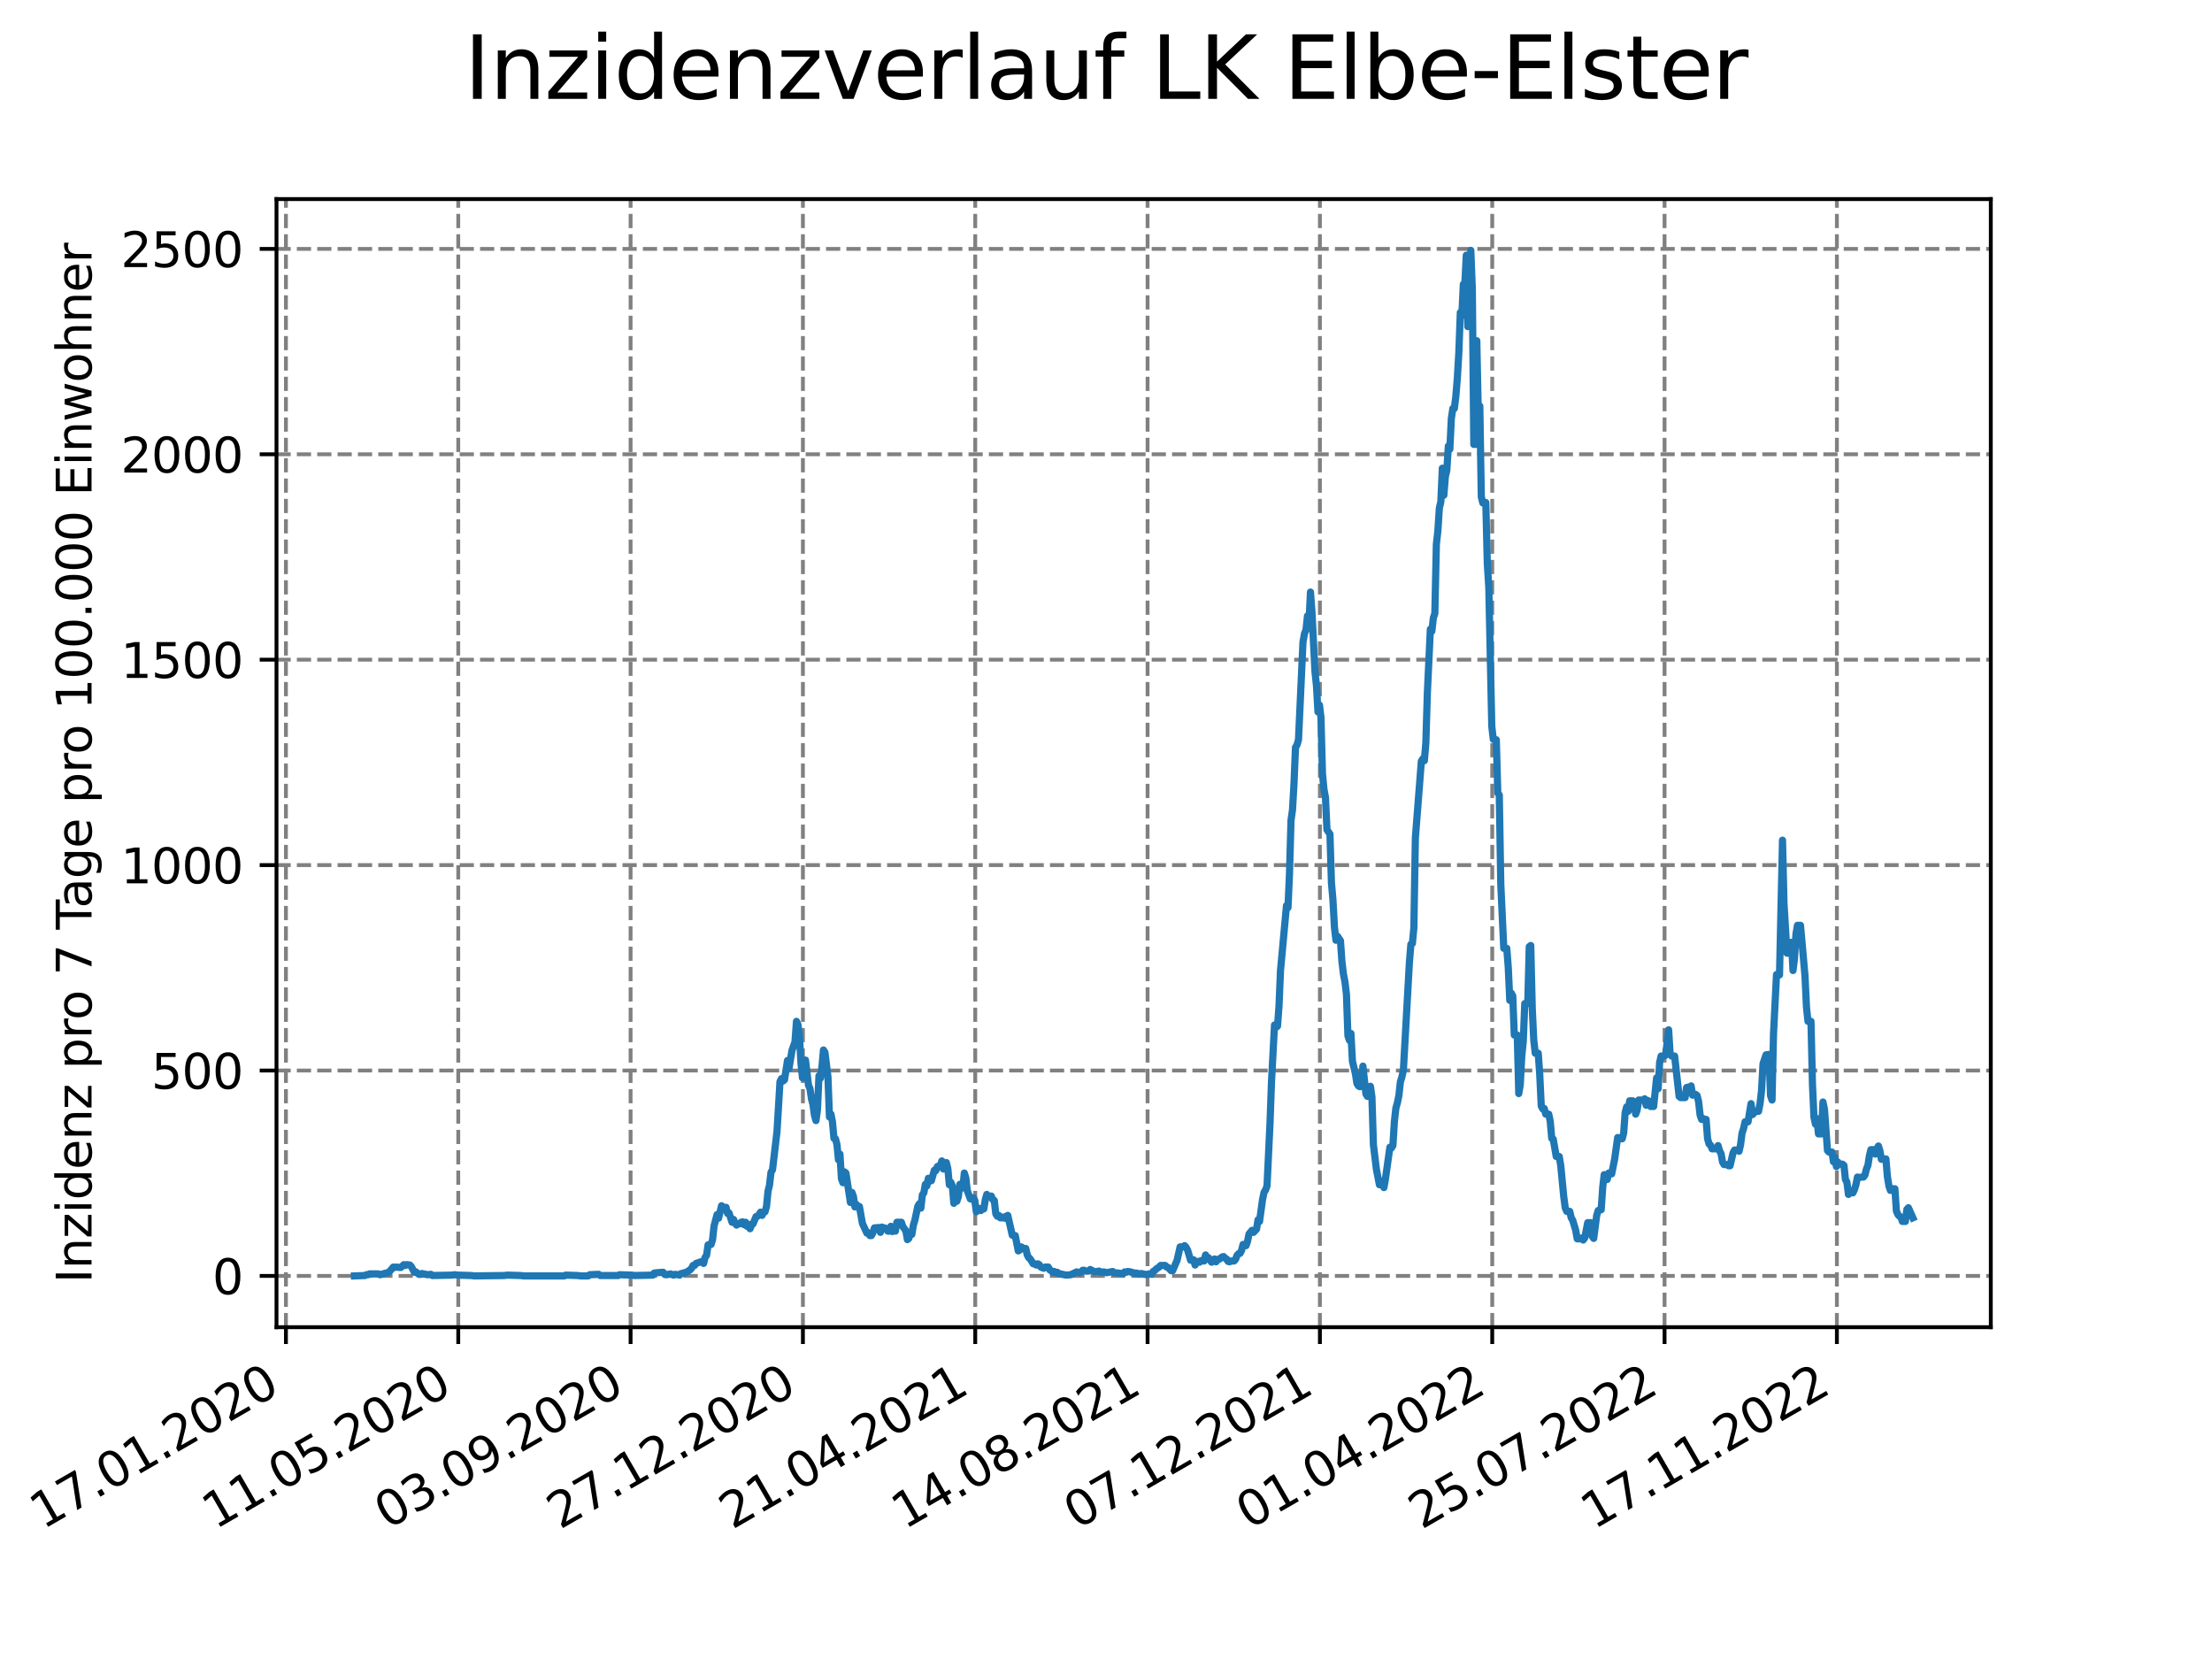<?xml version="1.0" encoding="utf-8" standalone="no"?>
<!DOCTYPE svg PUBLIC "-//W3C//DTD SVG 1.1//EN"
  "http://www.w3.org/Graphics/SVG/1.1/DTD/svg11.dtd">
<svg xmlns:xlink="http://www.w3.org/1999/xlink" width="460.8pt" height="345.6pt" viewBox="0 0 460.8 345.6" xmlns="http://www.w3.org/2000/svg" version="1.1">
 <defs>
  <style type="text/css">*{stroke-linejoin: round; stroke-linecap: butt}</style>
 </defs>
 <g id="figure_1">
  <g id="patch_1">
   <path d="M 0 345.6 
L 460.8 345.6 
L 460.8 0 
L 0 0 
z
" style="fill: #ffffff"/>
  </g>
  <g id="axes_1">
   <g id="patch_2">
    <path d="M 57.6 276.48 
L 414.72 276.48 
L 414.72 41.472 
L 57.6 41.472 
z
" style="fill: #ffffff"/>
   </g>
   <g id="matplotlib.axis_1">
    <g id="xtick_1">
     <g id="line2d_1">
      <path d="M 59.564 276.48 
L 59.564 41.472 
" clip-path="url(#pb82b31ec7e)" style="fill: none; stroke-dasharray: 2.96,1.28; stroke-dashoffset: 0; stroke: #808080; stroke-width: 0.8"/>
     </g>
     <g id="line2d_2">
      <defs>
       <path id="mc2527cb813" d="M 0 0 
L 0 3.5 
" style="stroke: #000000; stroke-width: 0.8"/>
      </defs>
      <g>
       <use xlink:href="#mc2527cb813" x="59.564" y="276.48" style="stroke: #000000; stroke-width: 0.8"/>
      </g>
     </g>
     <g id="text_1">
      <!-- 17.01.2020 -->
      <g transform="translate(8.939 318.689) rotate(-30) scale(0.1 -0.1)">
       <defs>
        <path id="DejaVuSans-31" d="M 794 531 
L 1825 531 
L 1825 4091 
L 703 3866 
L 703 4441 
L 1819 4666 
L 2450 4666 
L 2450 531 
L 3481 531 
L 3481 0 
L 794 0 
L 794 531 
z
" transform="scale(0.016)"/>
        <path id="DejaVuSans-37" d="M 525 4666 
L 3525 4666 
L 3525 4397 
L 1831 0 
L 1172 0 
L 2766 4134 
L 525 4134 
L 525 4666 
z
" transform="scale(0.016)"/>
        <path id="DejaVuSans-2e" d="M 684 794 
L 1344 794 
L 1344 0 
L 684 0 
L 684 794 
z
" transform="scale(0.016)"/>
        <path id="DejaVuSans-30" d="M 2034 4250 
Q 1547 4250 1301 3770 
Q 1056 3291 1056 2328 
Q 1056 1369 1301 889 
Q 1547 409 2034 409 
Q 2525 409 2770 889 
Q 3016 1369 3016 2328 
Q 3016 3291 2770 3770 
Q 2525 4250 2034 4250 
z
M 2034 4750 
Q 2819 4750 3233 4129 
Q 3647 3509 3647 2328 
Q 3647 1150 3233 529 
Q 2819 -91 2034 -91 
Q 1250 -91 836 529 
Q 422 1150 422 2328 
Q 422 3509 836 4129 
Q 1250 4750 2034 4750 
z
" transform="scale(0.016)"/>
        <path id="DejaVuSans-32" d="M 1228 531 
L 3431 531 
L 3431 0 
L 469 0 
L 469 531 
Q 828 903 1448 1529 
Q 2069 2156 2228 2338 
Q 2531 2678 2651 2914 
Q 2772 3150 2772 3378 
Q 2772 3750 2511 3984 
Q 2250 4219 1831 4219 
Q 1534 4219 1204 4116 
Q 875 4013 500 3803 
L 500 4441 
Q 881 4594 1212 4672 
Q 1544 4750 1819 4750 
Q 2544 4750 2975 4387 
Q 3406 4025 3406 3419 
Q 3406 3131 3298 2873 
Q 3191 2616 2906 2266 
Q 2828 2175 2409 1742 
Q 1991 1309 1228 531 
z
" transform="scale(0.016)"/>
       </defs>
       <use xlink:href="#DejaVuSans-31"/>
       <use xlink:href="#DejaVuSans-37" x="63.623"/>
       <use xlink:href="#DejaVuSans-2e" x="127.246"/>
       <use xlink:href="#DejaVuSans-30" x="159.033"/>
       <use xlink:href="#DejaVuSans-31" x="222.656"/>
       <use xlink:href="#DejaVuSans-2e" x="286.279"/>
       <use xlink:href="#DejaVuSans-32" x="318.066"/>
       <use xlink:href="#DejaVuSans-30" x="381.689"/>
       <use xlink:href="#DejaVuSans-32" x="445.312"/>
       <use xlink:href="#DejaVuSans-30" x="508.936"/>
      </g>
     </g>
    </g>
    <g id="xtick_2">
     <g id="line2d_3">
      <path d="M 95.463 276.48 
L 95.463 41.472 
" clip-path="url(#pb82b31ec7e)" style="fill: none; stroke-dasharray: 2.96,1.28; stroke-dashoffset: 0; stroke: #808080; stroke-width: 0.8"/>
     </g>
     <g id="line2d_4">
      <g>
       <use xlink:href="#mc2527cb813" x="95.463" y="276.48" style="stroke: #000000; stroke-width: 0.8"/>
      </g>
     </g>
     <g id="text_2">
      <!-- 11.05.2020 -->
      <g transform="translate(44.838 318.689) rotate(-30) scale(0.1 -0.1)">
       <defs>
        <path id="DejaVuSans-35" d="M 691 4666 
L 3169 4666 
L 3169 4134 
L 1269 4134 
L 1269 2991 
Q 1406 3038 1543 3061 
Q 1681 3084 1819 3084 
Q 2600 3084 3056 2656 
Q 3513 2228 3513 1497 
Q 3513 744 3044 326 
Q 2575 -91 1722 -91 
Q 1428 -91 1123 -41 
Q 819 9 494 109 
L 494 744 
Q 775 591 1075 516 
Q 1375 441 1709 441 
Q 2250 441 2565 725 
Q 2881 1009 2881 1497 
Q 2881 1984 2565 2268 
Q 2250 2553 1709 2553 
Q 1456 2553 1204 2497 
Q 953 2441 691 2322 
L 691 4666 
z
" transform="scale(0.016)"/>
       </defs>
       <use xlink:href="#DejaVuSans-31"/>
       <use xlink:href="#DejaVuSans-31" x="63.623"/>
       <use xlink:href="#DejaVuSans-2e" x="127.246"/>
       <use xlink:href="#DejaVuSans-30" x="159.033"/>
       <use xlink:href="#DejaVuSans-35" x="222.656"/>
       <use xlink:href="#DejaVuSans-2e" x="286.279"/>
       <use xlink:href="#DejaVuSans-32" x="318.066"/>
       <use xlink:href="#DejaVuSans-30" x="381.689"/>
       <use xlink:href="#DejaVuSans-32" x="445.312"/>
       <use xlink:href="#DejaVuSans-30" x="508.936"/>
      </g>
     </g>
    </g>
    <g id="xtick_3">
     <g id="line2d_5">
      <path d="M 131.363 276.48 
L 131.363 41.472 
" clip-path="url(#pb82b31ec7e)" style="fill: none; stroke-dasharray: 2.96,1.28; stroke-dashoffset: 0; stroke: #808080; stroke-width: 0.8"/>
     </g>
     <g id="line2d_6">
      <g>
       <use xlink:href="#mc2527cb813" x="131.363" y="276.48" style="stroke: #000000; stroke-width: 0.8"/>
      </g>
     </g>
     <g id="text_3">
      <!-- 03.09.2020 -->
      <g transform="translate(80.737 318.689) rotate(-30) scale(0.1 -0.1)">
       <defs>
        <path id="DejaVuSans-33" d="M 2597 2516 
Q 3050 2419 3304 2112 
Q 3559 1806 3559 1356 
Q 3559 666 3084 287 
Q 2609 -91 1734 -91 
Q 1441 -91 1130 -33 
Q 819 25 488 141 
L 488 750 
Q 750 597 1062 519 
Q 1375 441 1716 441 
Q 2309 441 2620 675 
Q 2931 909 2931 1356 
Q 2931 1769 2642 2001 
Q 2353 2234 1838 2234 
L 1294 2234 
L 1294 2753 
L 1863 2753 
Q 2328 2753 2575 2939 
Q 2822 3125 2822 3475 
Q 2822 3834 2567 4026 
Q 2313 4219 1838 4219 
Q 1578 4219 1281 4162 
Q 984 4106 628 3988 
L 628 4550 
Q 988 4650 1302 4700 
Q 1616 4750 1894 4750 
Q 2613 4750 3031 4423 
Q 3450 4097 3450 3541 
Q 3450 3153 3228 2886 
Q 3006 2619 2597 2516 
z
" transform="scale(0.016)"/>
        <path id="DejaVuSans-39" d="M 703 97 
L 703 672 
Q 941 559 1184 500 
Q 1428 441 1663 441 
Q 2288 441 2617 861 
Q 2947 1281 2994 2138 
Q 2813 1869 2534 1725 
Q 2256 1581 1919 1581 
Q 1219 1581 811 2004 
Q 403 2428 403 3163 
Q 403 3881 828 4315 
Q 1253 4750 1959 4750 
Q 2769 4750 3195 4129 
Q 3622 3509 3622 2328 
Q 3622 1225 3098 567 
Q 2575 -91 1691 -91 
Q 1453 -91 1209 -44 
Q 966 3 703 97 
z
M 1959 2075 
Q 2384 2075 2632 2365 
Q 2881 2656 2881 3163 
Q 2881 3666 2632 3958 
Q 2384 4250 1959 4250 
Q 1534 4250 1286 3958 
Q 1038 3666 1038 3163 
Q 1038 2656 1286 2365 
Q 1534 2075 1959 2075 
z
" transform="scale(0.016)"/>
       </defs>
       <use xlink:href="#DejaVuSans-30"/>
       <use xlink:href="#DejaVuSans-33" x="63.623"/>
       <use xlink:href="#DejaVuSans-2e" x="127.246"/>
       <use xlink:href="#DejaVuSans-30" x="159.033"/>
       <use xlink:href="#DejaVuSans-39" x="222.656"/>
       <use xlink:href="#DejaVuSans-2e" x="286.279"/>
       <use xlink:href="#DejaVuSans-32" x="318.066"/>
       <use xlink:href="#DejaVuSans-30" x="381.689"/>
       <use xlink:href="#DejaVuSans-32" x="445.312"/>
       <use xlink:href="#DejaVuSans-30" x="508.936"/>
      </g>
     </g>
    </g>
    <g id="xtick_4">
     <g id="line2d_7">
      <path d="M 167.262 276.48 
L 167.262 41.472 
" clip-path="url(#pb82b31ec7e)" style="fill: none; stroke-dasharray: 2.96,1.28; stroke-dashoffset: 0; stroke: #808080; stroke-width: 0.8"/>
     </g>
     <g id="line2d_8">
      <g>
       <use xlink:href="#mc2527cb813" x="167.262" y="276.48" style="stroke: #000000; stroke-width: 0.8"/>
      </g>
     </g>
     <g id="text_4">
      <!-- 27.12.2020 -->
      <g transform="translate(116.637 318.689) rotate(-30) scale(0.1 -0.1)">
       <use xlink:href="#DejaVuSans-32"/>
       <use xlink:href="#DejaVuSans-37" x="63.623"/>
       <use xlink:href="#DejaVuSans-2e" x="127.246"/>
       <use xlink:href="#DejaVuSans-31" x="159.033"/>
       <use xlink:href="#DejaVuSans-32" x="222.656"/>
       <use xlink:href="#DejaVuSans-2e" x="286.279"/>
       <use xlink:href="#DejaVuSans-32" x="318.066"/>
       <use xlink:href="#DejaVuSans-30" x="381.689"/>
       <use xlink:href="#DejaVuSans-32" x="445.312"/>
       <use xlink:href="#DejaVuSans-30" x="508.936"/>
      </g>
     </g>
    </g>
    <g id="xtick_5">
     <g id="line2d_9">
      <path d="M 203.161 276.48 
L 203.161 41.472 
" clip-path="url(#pb82b31ec7e)" style="fill: none; stroke-dasharray: 2.96,1.28; stroke-dashoffset: 0; stroke: #808080; stroke-width: 0.8"/>
     </g>
     <g id="line2d_10">
      <g>
       <use xlink:href="#mc2527cb813" x="203.161" y="276.48" style="stroke: #000000; stroke-width: 0.8"/>
      </g>
     </g>
     <g id="text_5">
      <!-- 21.04.2021 -->
      <g transform="translate(152.536 318.689) rotate(-30) scale(0.1 -0.1)">
       <defs>
        <path id="DejaVuSans-34" d="M 2419 4116 
L 825 1625 
L 2419 1625 
L 2419 4116 
z
M 2253 4666 
L 3047 4666 
L 3047 1625 
L 3713 1625 
L 3713 1100 
L 3047 1100 
L 3047 0 
L 2419 0 
L 2419 1100 
L 313 1100 
L 313 1709 
L 2253 4666 
z
" transform="scale(0.016)"/>
       </defs>
       <use xlink:href="#DejaVuSans-32"/>
       <use xlink:href="#DejaVuSans-31" x="63.623"/>
       <use xlink:href="#DejaVuSans-2e" x="127.246"/>
       <use xlink:href="#DejaVuSans-30" x="159.033"/>
       <use xlink:href="#DejaVuSans-34" x="222.656"/>
       <use xlink:href="#DejaVuSans-2e" x="286.279"/>
       <use xlink:href="#DejaVuSans-32" x="318.066"/>
       <use xlink:href="#DejaVuSans-30" x="381.689"/>
       <use xlink:href="#DejaVuSans-32" x="445.312"/>
       <use xlink:href="#DejaVuSans-31" x="508.936"/>
      </g>
     </g>
    </g>
    <g id="xtick_6">
     <g id="line2d_11">
      <path d="M 239.061 276.48 
L 239.061 41.472 
" clip-path="url(#pb82b31ec7e)" style="fill: none; stroke-dasharray: 2.96,1.28; stroke-dashoffset: 0; stroke: #808080; stroke-width: 0.8"/>
     </g>
     <g id="line2d_12">
      <g>
       <use xlink:href="#mc2527cb813" x="239.061" y="276.48" style="stroke: #000000; stroke-width: 0.8"/>
      </g>
     </g>
     <g id="text_6">
      <!-- 14.08.2021 -->
      <g transform="translate(188.435 318.689) rotate(-30) scale(0.1 -0.1)">
       <defs>
        <path id="DejaVuSans-38" d="M 2034 2216 
Q 1584 2216 1326 1975 
Q 1069 1734 1069 1313 
Q 1069 891 1326 650 
Q 1584 409 2034 409 
Q 2484 409 2743 651 
Q 3003 894 3003 1313 
Q 3003 1734 2745 1975 
Q 2488 2216 2034 2216 
z
M 1403 2484 
Q 997 2584 770 2862 
Q 544 3141 544 3541 
Q 544 4100 942 4425 
Q 1341 4750 2034 4750 
Q 2731 4750 3128 4425 
Q 3525 4100 3525 3541 
Q 3525 3141 3298 2862 
Q 3072 2584 2669 2484 
Q 3125 2378 3379 2068 
Q 3634 1759 3634 1313 
Q 3634 634 3220 271 
Q 2806 -91 2034 -91 
Q 1263 -91 848 271 
Q 434 634 434 1313 
Q 434 1759 690 2068 
Q 947 2378 1403 2484 
z
M 1172 3481 
Q 1172 3119 1398 2916 
Q 1625 2713 2034 2713 
Q 2441 2713 2670 2916 
Q 2900 3119 2900 3481 
Q 2900 3844 2670 4047 
Q 2441 4250 2034 4250 
Q 1625 4250 1398 4047 
Q 1172 3844 1172 3481 
z
" transform="scale(0.016)"/>
       </defs>
       <use xlink:href="#DejaVuSans-31"/>
       <use xlink:href="#DejaVuSans-34" x="63.623"/>
       <use xlink:href="#DejaVuSans-2e" x="127.246"/>
       <use xlink:href="#DejaVuSans-30" x="159.033"/>
       <use xlink:href="#DejaVuSans-38" x="222.656"/>
       <use xlink:href="#DejaVuSans-2e" x="286.279"/>
       <use xlink:href="#DejaVuSans-32" x="318.066"/>
       <use xlink:href="#DejaVuSans-30" x="381.689"/>
       <use xlink:href="#DejaVuSans-32" x="445.312"/>
       <use xlink:href="#DejaVuSans-31" x="508.936"/>
      </g>
     </g>
    </g>
    <g id="xtick_7">
     <g id="line2d_13">
      <path d="M 274.96 276.48 
L 274.96 41.472 
" clip-path="url(#pb82b31ec7e)" style="fill: none; stroke-dasharray: 2.96,1.28; stroke-dashoffset: 0; stroke: #808080; stroke-width: 0.8"/>
     </g>
     <g id="line2d_14">
      <g>
       <use xlink:href="#mc2527cb813" x="274.96" y="276.48" style="stroke: #000000; stroke-width: 0.8"/>
      </g>
     </g>
     <g id="text_7">
      <!-- 07.12.2021 -->
      <g transform="translate(224.335 318.689) rotate(-30) scale(0.1 -0.1)">
       <use xlink:href="#DejaVuSans-30"/>
       <use xlink:href="#DejaVuSans-37" x="63.623"/>
       <use xlink:href="#DejaVuSans-2e" x="127.246"/>
       <use xlink:href="#DejaVuSans-31" x="159.033"/>
       <use xlink:href="#DejaVuSans-32" x="222.656"/>
       <use xlink:href="#DejaVuSans-2e" x="286.279"/>
       <use xlink:href="#DejaVuSans-32" x="318.066"/>
       <use xlink:href="#DejaVuSans-30" x="381.689"/>
       <use xlink:href="#DejaVuSans-32" x="445.312"/>
       <use xlink:href="#DejaVuSans-31" x="508.936"/>
      </g>
     </g>
    </g>
    <g id="xtick_8">
     <g id="line2d_15">
      <path d="M 310.859 276.48 
L 310.859 41.472 
" clip-path="url(#pb82b31ec7e)" style="fill: none; stroke-dasharray: 2.96,1.28; stroke-dashoffset: 0; stroke: #808080; stroke-width: 0.8"/>
     </g>
     <g id="line2d_16">
      <g>
       <use xlink:href="#mc2527cb813" x="310.859" y="276.48" style="stroke: #000000; stroke-width: 0.8"/>
      </g>
     </g>
     <g id="text_8">
      <!-- 01.04.2022 -->
      <g transform="translate(260.234 318.689) rotate(-30) scale(0.1 -0.1)">
       <use xlink:href="#DejaVuSans-30"/>
       <use xlink:href="#DejaVuSans-31" x="63.623"/>
       <use xlink:href="#DejaVuSans-2e" x="127.246"/>
       <use xlink:href="#DejaVuSans-30" x="159.033"/>
       <use xlink:href="#DejaVuSans-34" x="222.656"/>
       <use xlink:href="#DejaVuSans-2e" x="286.279"/>
       <use xlink:href="#DejaVuSans-32" x="318.066"/>
       <use xlink:href="#DejaVuSans-30" x="381.689"/>
       <use xlink:href="#DejaVuSans-32" x="445.312"/>
       <use xlink:href="#DejaVuSans-32" x="508.936"/>
      </g>
     </g>
    </g>
    <g id="xtick_9">
     <g id="line2d_17">
      <path d="M 346.758 276.48 
L 346.758 41.472 
" clip-path="url(#pb82b31ec7e)" style="fill: none; stroke-dasharray: 2.96,1.28; stroke-dashoffset: 0; stroke: #808080; stroke-width: 0.8"/>
     </g>
     <g id="line2d_18">
      <g>
       <use xlink:href="#mc2527cb813" x="346.758" y="276.48" style="stroke: #000000; stroke-width: 0.8"/>
      </g>
     </g>
     <g id="text_9">
      <!-- 25.07.2022 -->
      <g transform="translate(296.133 318.689) rotate(-30) scale(0.1 -0.1)">
       <use xlink:href="#DejaVuSans-32"/>
       <use xlink:href="#DejaVuSans-35" x="63.623"/>
       <use xlink:href="#DejaVuSans-2e" x="127.246"/>
       <use xlink:href="#DejaVuSans-30" x="159.033"/>
       <use xlink:href="#DejaVuSans-37" x="222.656"/>
       <use xlink:href="#DejaVuSans-2e" x="286.279"/>
       <use xlink:href="#DejaVuSans-32" x="318.066"/>
       <use xlink:href="#DejaVuSans-30" x="381.689"/>
       <use xlink:href="#DejaVuSans-32" x="445.312"/>
       <use xlink:href="#DejaVuSans-32" x="508.936"/>
      </g>
     </g>
    </g>
    <g id="xtick_10">
     <g id="line2d_19">
      <path d="M 382.658 276.48 
L 382.658 41.472 
" clip-path="url(#pb82b31ec7e)" style="fill: none; stroke-dasharray: 2.96,1.28; stroke-dashoffset: 0; stroke: #808080; stroke-width: 0.8"/>
     </g>
     <g id="line2d_20">
      <g>
       <use xlink:href="#mc2527cb813" x="382.658" y="276.48" style="stroke: #000000; stroke-width: 0.8"/>
      </g>
     </g>
     <g id="text_10">
      <!-- 17.11.2022 -->
      <g transform="translate(332.033 318.689) rotate(-30) scale(0.1 -0.1)">
       <use xlink:href="#DejaVuSans-31"/>
       <use xlink:href="#DejaVuSans-37" x="63.623"/>
       <use xlink:href="#DejaVuSans-2e" x="127.246"/>
       <use xlink:href="#DejaVuSans-31" x="159.033"/>
       <use xlink:href="#DejaVuSans-31" x="222.656"/>
       <use xlink:href="#DejaVuSans-2e" x="286.279"/>
       <use xlink:href="#DejaVuSans-32" x="318.066"/>
       <use xlink:href="#DejaVuSans-30" x="381.689"/>
       <use xlink:href="#DejaVuSans-32" x="445.312"/>
       <use xlink:href="#DejaVuSans-32" x="508.936"/>
      </g>
     </g>
    </g>
   </g>
   <g id="matplotlib.axis_2">
    <g id="ytick_1">
     <g id="line2d_21">
      <path d="M 57.6 265.798 
L 414.72 265.798 
" clip-path="url(#pb82b31ec7e)" style="fill: none; stroke-dasharray: 2.96,1.28; stroke-dashoffset: 0; stroke: #808080; stroke-width: 0.8"/>
     </g>
     <g id="line2d_22">
      <defs>
       <path id="m9ff7eb8a07" d="M 0 0 
L -3.5 0 
" style="stroke: #000000; stroke-width: 0.8"/>
      </defs>
      <g>
       <use xlink:href="#m9ff7eb8a07" x="57.6" y="265.798" style="stroke: #000000; stroke-width: 0.8"/>
      </g>
     </g>
     <g id="text_11">
      <!-- 0 -->
      <g transform="translate(44.237 269.597) scale(0.1 -0.1)">
       <use xlink:href="#DejaVuSans-30"/>
      </g>
     </g>
    </g>
    <g id="ytick_2">
     <g id="line2d_23">
      <path d="M 57.6 223.007 
L 414.72 223.007 
" clip-path="url(#pb82b31ec7e)" style="fill: none; stroke-dasharray: 2.96,1.28; stroke-dashoffset: 0; stroke: #808080; stroke-width: 0.8"/>
     </g>
     <g id="line2d_24">
      <g>
       <use xlink:href="#m9ff7eb8a07" x="57.6" y="223.007" style="stroke: #000000; stroke-width: 0.8"/>
      </g>
     </g>
     <g id="text_12">
      <!-- 500 -->
      <g transform="translate(31.512 226.807) scale(0.1 -0.1)">
       <use xlink:href="#DejaVuSans-35"/>
       <use xlink:href="#DejaVuSans-30" x="63.623"/>
       <use xlink:href="#DejaVuSans-30" x="127.246"/>
      </g>
     </g>
    </g>
    <g id="ytick_3">
     <g id="line2d_25">
      <path d="M 57.6 180.217 
L 414.72 180.217 
" clip-path="url(#pb82b31ec7e)" style="fill: none; stroke-dasharray: 2.96,1.28; stroke-dashoffset: 0; stroke: #808080; stroke-width: 0.8"/>
     </g>
     <g id="line2d_26">
      <g>
       <use xlink:href="#m9ff7eb8a07" x="57.6" y="180.217" style="stroke: #000000; stroke-width: 0.8"/>
      </g>
     </g>
     <g id="text_13">
      <!-- 1000 -->
      <g transform="translate(25.15 184.016) scale(0.1 -0.1)">
       <use xlink:href="#DejaVuSans-31"/>
       <use xlink:href="#DejaVuSans-30" x="63.623"/>
       <use xlink:href="#DejaVuSans-30" x="127.246"/>
       <use xlink:href="#DejaVuSans-30" x="190.869"/>
      </g>
     </g>
    </g>
    <g id="ytick_4">
     <g id="line2d_27">
      <path d="M 57.6 137.426 
L 414.72 137.426 
" clip-path="url(#pb82b31ec7e)" style="fill: none; stroke-dasharray: 2.96,1.28; stroke-dashoffset: 0; stroke: #808080; stroke-width: 0.8"/>
     </g>
     <g id="line2d_28">
      <g>
       <use xlink:href="#m9ff7eb8a07" x="57.6" y="137.426" style="stroke: #000000; stroke-width: 0.8"/>
      </g>
     </g>
     <g id="text_14">
      <!-- 1500 -->
      <g transform="translate(25.15 141.226) scale(0.1 -0.1)">
       <use xlink:href="#DejaVuSans-31"/>
       <use xlink:href="#DejaVuSans-35" x="63.623"/>
       <use xlink:href="#DejaVuSans-30" x="127.246"/>
       <use xlink:href="#DejaVuSans-30" x="190.869"/>
      </g>
     </g>
    </g>
    <g id="ytick_5">
     <g id="line2d_29">
      <path d="M 57.6 94.636 
L 414.72 94.636 
" clip-path="url(#pb82b31ec7e)" style="fill: none; stroke-dasharray: 2.96,1.28; stroke-dashoffset: 0; stroke: #808080; stroke-width: 0.8"/>
     </g>
     <g id="line2d_30">
      <g>
       <use xlink:href="#m9ff7eb8a07" x="57.6" y="94.636" style="stroke: #000000; stroke-width: 0.8"/>
      </g>
     </g>
     <g id="text_15">
      <!-- 2000 -->
      <g transform="translate(25.15 98.435) scale(0.1 -0.1)">
       <use xlink:href="#DejaVuSans-32"/>
       <use xlink:href="#DejaVuSans-30" x="63.623"/>
       <use xlink:href="#DejaVuSans-30" x="127.246"/>
       <use xlink:href="#DejaVuSans-30" x="190.869"/>
      </g>
     </g>
    </g>
    <g id="ytick_6">
     <g id="line2d_31">
      <path d="M 57.6 51.845 
L 414.72 51.845 
" clip-path="url(#pb82b31ec7e)" style="fill: none; stroke-dasharray: 2.96,1.28; stroke-dashoffset: 0; stroke: #808080; stroke-width: 0.8"/>
     </g>
     <g id="line2d_32">
      <g>
       <use xlink:href="#m9ff7eb8a07" x="57.6" y="51.845" style="stroke: #000000; stroke-width: 0.8"/>
      </g>
     </g>
     <g id="text_16">
      <!-- 2500 -->
      <g transform="translate(25.15 55.645) scale(0.1 -0.1)">
       <use xlink:href="#DejaVuSans-32"/>
       <use xlink:href="#DejaVuSans-35" x="63.623"/>
       <use xlink:href="#DejaVuSans-30" x="127.246"/>
       <use xlink:href="#DejaVuSans-30" x="190.869"/>
      </g>
     </g>
    </g>
    <g id="text_17">
     <!-- Inzidenz pro 7 Tage pro 100.000 Einwohner -->
     <g transform="translate(19.07 267.301) rotate(-90) scale(0.1 -0.1)">
      <defs>
       <path id="DejaVuSans-49" d="M 628 4666 
L 1259 4666 
L 1259 0 
L 628 0 
L 628 4666 
z
" transform="scale(0.016)"/>
       <path id="DejaVuSans-6e" d="M 3513 2113 
L 3513 0 
L 2938 0 
L 2938 2094 
Q 2938 2591 2744 2837 
Q 2550 3084 2163 3084 
Q 1697 3084 1428 2787 
Q 1159 2491 1159 1978 
L 1159 0 
L 581 0 
L 581 3500 
L 1159 3500 
L 1159 2956 
Q 1366 3272 1645 3428 
Q 1925 3584 2291 3584 
Q 2894 3584 3203 3211 
Q 3513 2838 3513 2113 
z
" transform="scale(0.016)"/>
       <path id="DejaVuSans-7a" d="M 353 3500 
L 3084 3500 
L 3084 2975 
L 922 459 
L 3084 459 
L 3084 0 
L 275 0 
L 275 525 
L 2438 3041 
L 353 3041 
L 353 3500 
z
" transform="scale(0.016)"/>
       <path id="DejaVuSans-69" d="M 603 3500 
L 1178 3500 
L 1178 0 
L 603 0 
L 603 3500 
z
M 603 4863 
L 1178 4863 
L 1178 4134 
L 603 4134 
L 603 4863 
z
" transform="scale(0.016)"/>
       <path id="DejaVuSans-64" d="M 2906 2969 
L 2906 4863 
L 3481 4863 
L 3481 0 
L 2906 0 
L 2906 525 
Q 2725 213 2448 61 
Q 2172 -91 1784 -91 
Q 1150 -91 751 415 
Q 353 922 353 1747 
Q 353 2572 751 3078 
Q 1150 3584 1784 3584 
Q 2172 3584 2448 3432 
Q 2725 3281 2906 2969 
z
M 947 1747 
Q 947 1113 1208 752 
Q 1469 391 1925 391 
Q 2381 391 2643 752 
Q 2906 1113 2906 1747 
Q 2906 2381 2643 2742 
Q 2381 3103 1925 3103 
Q 1469 3103 1208 2742 
Q 947 2381 947 1747 
z
" transform="scale(0.016)"/>
       <path id="DejaVuSans-65" d="M 3597 1894 
L 3597 1613 
L 953 1613 
Q 991 1019 1311 708 
Q 1631 397 2203 397 
Q 2534 397 2845 478 
Q 3156 559 3463 722 
L 3463 178 
Q 3153 47 2828 -22 
Q 2503 -91 2169 -91 
Q 1331 -91 842 396 
Q 353 884 353 1716 
Q 353 2575 817 3079 
Q 1281 3584 2069 3584 
Q 2775 3584 3186 3129 
Q 3597 2675 3597 1894 
z
M 3022 2063 
Q 3016 2534 2758 2815 
Q 2500 3097 2075 3097 
Q 1594 3097 1305 2825 
Q 1016 2553 972 2059 
L 3022 2063 
z
" transform="scale(0.016)"/>
       <path id="DejaVuSans-20" transform="scale(0.016)"/>
       <path id="DejaVuSans-70" d="M 1159 525 
L 1159 -1331 
L 581 -1331 
L 581 3500 
L 1159 3500 
L 1159 2969 
Q 1341 3281 1617 3432 
Q 1894 3584 2278 3584 
Q 2916 3584 3314 3078 
Q 3713 2572 3713 1747 
Q 3713 922 3314 415 
Q 2916 -91 2278 -91 
Q 1894 -91 1617 61 
Q 1341 213 1159 525 
z
M 3116 1747 
Q 3116 2381 2855 2742 
Q 2594 3103 2138 3103 
Q 1681 3103 1420 2742 
Q 1159 2381 1159 1747 
Q 1159 1113 1420 752 
Q 1681 391 2138 391 
Q 2594 391 2855 752 
Q 3116 1113 3116 1747 
z
" transform="scale(0.016)"/>
       <path id="DejaVuSans-72" d="M 2631 2963 
Q 2534 3019 2420 3045 
Q 2306 3072 2169 3072 
Q 1681 3072 1420 2755 
Q 1159 2438 1159 1844 
L 1159 0 
L 581 0 
L 581 3500 
L 1159 3500 
L 1159 2956 
Q 1341 3275 1631 3429 
Q 1922 3584 2338 3584 
Q 2397 3584 2469 3576 
Q 2541 3569 2628 3553 
L 2631 2963 
z
" transform="scale(0.016)"/>
       <path id="DejaVuSans-6f" d="M 1959 3097 
Q 1497 3097 1228 2736 
Q 959 2375 959 1747 
Q 959 1119 1226 758 
Q 1494 397 1959 397 
Q 2419 397 2687 759 
Q 2956 1122 2956 1747 
Q 2956 2369 2687 2733 
Q 2419 3097 1959 3097 
z
M 1959 3584 
Q 2709 3584 3137 3096 
Q 3566 2609 3566 1747 
Q 3566 888 3137 398 
Q 2709 -91 1959 -91 
Q 1206 -91 779 398 
Q 353 888 353 1747 
Q 353 2609 779 3096 
Q 1206 3584 1959 3584 
z
" transform="scale(0.016)"/>
       <path id="DejaVuSans-54" d="M -19 4666 
L 3928 4666 
L 3928 4134 
L 2272 4134 
L 2272 0 
L 1638 0 
L 1638 4134 
L -19 4134 
L -19 4666 
z
" transform="scale(0.016)"/>
       <path id="DejaVuSans-61" d="M 2194 1759 
Q 1497 1759 1228 1600 
Q 959 1441 959 1056 
Q 959 750 1161 570 
Q 1363 391 1709 391 
Q 2188 391 2477 730 
Q 2766 1069 2766 1631 
L 2766 1759 
L 2194 1759 
z
M 3341 1997 
L 3341 0 
L 2766 0 
L 2766 531 
Q 2569 213 2275 61 
Q 1981 -91 1556 -91 
Q 1019 -91 701 211 
Q 384 513 384 1019 
Q 384 1609 779 1909 
Q 1175 2209 1959 2209 
L 2766 2209 
L 2766 2266 
Q 2766 2663 2505 2880 
Q 2244 3097 1772 3097 
Q 1472 3097 1187 3025 
Q 903 2953 641 2809 
L 641 3341 
Q 956 3463 1253 3523 
Q 1550 3584 1831 3584 
Q 2591 3584 2966 3190 
Q 3341 2797 3341 1997 
z
" transform="scale(0.016)"/>
       <path id="DejaVuSans-67" d="M 2906 1791 
Q 2906 2416 2648 2759 
Q 2391 3103 1925 3103 
Q 1463 3103 1205 2759 
Q 947 2416 947 1791 
Q 947 1169 1205 825 
Q 1463 481 1925 481 
Q 2391 481 2648 825 
Q 2906 1169 2906 1791 
z
M 3481 434 
Q 3481 -459 3084 -895 
Q 2688 -1331 1869 -1331 
Q 1566 -1331 1297 -1286 
Q 1028 -1241 775 -1147 
L 775 -588 
Q 1028 -725 1275 -790 
Q 1522 -856 1778 -856 
Q 2344 -856 2625 -561 
Q 2906 -266 2906 331 
L 2906 616 
Q 2728 306 2450 153 
Q 2172 0 1784 0 
Q 1141 0 747 490 
Q 353 981 353 1791 
Q 353 2603 747 3093 
Q 1141 3584 1784 3584 
Q 2172 3584 2450 3431 
Q 2728 3278 2906 2969 
L 2906 3500 
L 3481 3500 
L 3481 434 
z
" transform="scale(0.016)"/>
       <path id="DejaVuSans-45" d="M 628 4666 
L 3578 4666 
L 3578 4134 
L 1259 4134 
L 1259 2753 
L 3481 2753 
L 3481 2222 
L 1259 2222 
L 1259 531 
L 3634 531 
L 3634 0 
L 628 0 
L 628 4666 
z
" transform="scale(0.016)"/>
       <path id="DejaVuSans-77" d="M 269 3500 
L 844 3500 
L 1563 769 
L 2278 3500 
L 2956 3500 
L 3675 769 
L 4391 3500 
L 4966 3500 
L 4050 0 
L 3372 0 
L 2619 2869 
L 1863 0 
L 1184 0 
L 269 3500 
z
" transform="scale(0.016)"/>
       <path id="DejaVuSans-68" d="M 3513 2113 
L 3513 0 
L 2938 0 
L 2938 2094 
Q 2938 2591 2744 2837 
Q 2550 3084 2163 3084 
Q 1697 3084 1428 2787 
Q 1159 2491 1159 1978 
L 1159 0 
L 581 0 
L 581 4863 
L 1159 4863 
L 1159 2956 
Q 1366 3272 1645 3428 
Q 1925 3584 2291 3584 
Q 2894 3584 3203 3211 
Q 3513 2838 3513 2113 
z
" transform="scale(0.016)"/>
      </defs>
      <use xlink:href="#DejaVuSans-49"/>
      <use xlink:href="#DejaVuSans-6e" x="29.492"/>
      <use xlink:href="#DejaVuSans-7a" x="92.871"/>
      <use xlink:href="#DejaVuSans-69" x="145.361"/>
      <use xlink:href="#DejaVuSans-64" x="173.145"/>
      <use xlink:href="#DejaVuSans-65" x="236.621"/>
      <use xlink:href="#DejaVuSans-6e" x="298.145"/>
      <use xlink:href="#DejaVuSans-7a" x="361.523"/>
      <use xlink:href="#DejaVuSans-20" x="414.014"/>
      <use xlink:href="#DejaVuSans-70" x="445.801"/>
      <use xlink:href="#DejaVuSans-72" x="509.277"/>
      <use xlink:href="#DejaVuSans-6f" x="548.141"/>
      <use xlink:href="#DejaVuSans-20" x="609.322"/>
      <use xlink:href="#DejaVuSans-37" x="641.109"/>
      <use xlink:href="#DejaVuSans-20" x="704.732"/>
      <use xlink:href="#DejaVuSans-54" x="736.52"/>
      <use xlink:href="#DejaVuSans-61" x="781.104"/>
      <use xlink:href="#DejaVuSans-67" x="842.383"/>
      <use xlink:href="#DejaVuSans-65" x="905.859"/>
      <use xlink:href="#DejaVuSans-20" x="967.383"/>
      <use xlink:href="#DejaVuSans-70" x="999.17"/>
      <use xlink:href="#DejaVuSans-72" x="1062.646"/>
      <use xlink:href="#DejaVuSans-6f" x="1101.51"/>
      <use xlink:href="#DejaVuSans-20" x="1162.691"/>
      <use xlink:href="#DejaVuSans-31" x="1194.479"/>
      <use xlink:href="#DejaVuSans-30" x="1258.102"/>
      <use xlink:href="#DejaVuSans-30" x="1321.725"/>
      <use xlink:href="#DejaVuSans-2e" x="1385.348"/>
      <use xlink:href="#DejaVuSans-30" x="1417.135"/>
      <use xlink:href="#DejaVuSans-30" x="1480.758"/>
      <use xlink:href="#DejaVuSans-30" x="1544.381"/>
      <use xlink:href="#DejaVuSans-20" x="1608.004"/>
      <use xlink:href="#DejaVuSans-45" x="1639.791"/>
      <use xlink:href="#DejaVuSans-69" x="1702.975"/>
      <use xlink:href="#DejaVuSans-6e" x="1730.758"/>
      <use xlink:href="#DejaVuSans-77" x="1794.137"/>
      <use xlink:href="#DejaVuSans-6f" x="1875.924"/>
      <use xlink:href="#DejaVuSans-68" x="1937.105"/>
      <use xlink:href="#DejaVuSans-6e" x="2000.484"/>
      <use xlink:href="#DejaVuSans-65" x="2063.863"/>
      <use xlink:href="#DejaVuSans-72" x="2125.387"/>
     </g>
    </g>
   </g>
   <g id="line2d_33">
    <path d="M 73.833 265.798 
L 76.018 265.714 
L 76.33 265.546 
L 76.642 265.546 
L 76.954 265.378 
L 78.827 265.378 
L 79.14 265.546 
L 81.013 265.041 
L 81.949 263.949 
L 82.261 264.033 
L 82.573 263.949 
L 83.198 264.033 
L 83.51 264.033 
L 84.134 263.445 
L 84.446 263.613 
L 84.759 263.445 
L 85.383 263.529 
L 85.695 263.865 
L 86.319 265.041 
L 86.632 264.957 
L 87.256 265.462 
L 87.568 265.462 
L 87.88 265.294 
L 89.129 265.546 
L 89.753 265.462 
L 90.065 265.714 
L 94.124 265.63 
L 94.748 265.546 
L 95.372 265.63 
L 98.182 265.714 
L 98.806 265.798 
L 105.05 265.714 
L 105.674 265.63 
L 108.483 265.714 
L 109.108 265.798 
L 117.536 265.798 
L 117.848 265.63 
L 120.346 265.714 
L 120.97 265.798 
L 122.531 265.798 
L 122.843 265.546 
L 124.716 265.462 
L 125.028 265.714 
L 128.774 265.714 
L 129.086 265.546 
L 131.584 265.63 
L 132.208 265.714 
L 135.954 265.63 
L 136.266 265.209 
L 136.891 265.125 
L 138.139 265.041 
L 138.451 265.462 
L 138.764 265.546 
L 139.7 265.378 
L 140.324 265.63 
L 140.637 265.462 
L 141.261 265.546 
L 141.573 265.63 
L 141.885 265.294 
L 142.197 265.294 
L 142.51 265.125 
L 142.822 265.125 
L 143.758 264.537 
L 144.07 264.201 
L 144.383 263.613 
L 144.695 263.613 
L 145.007 263.192 
L 146.256 262.772 
L 146.568 263.192 
L 146.88 261.932 
L 147.192 261.511 
L 147.504 259.326 
L 148.129 259.242 
L 148.441 258.234 
L 148.753 255.376 
L 149.377 253.023 
L 149.69 253.779 
L 150.314 251.174 
L 150.626 251.426 
L 150.938 251.93 
L 151.25 251.51 
L 151.563 252.771 
L 151.875 252.687 
L 152.499 254.62 
L 152.811 254.031 
L 153.123 254.788 
L 153.436 255.208 
L 153.748 254.956 
L 154.06 254.956 
L 154.372 254.62 
L 154.684 254.536 
L 154.996 255.124 
L 155.309 254.62 
L 155.621 255.46 
L 155.933 255.04 
L 156.245 255.964 
L 156.557 255.208 
L 156.869 254.956 
L 157.494 253.443 
L 157.806 253.359 
L 158.118 253.023 
L 158.43 252.519 
L 158.742 253.191 
L 159.055 252.603 
L 159.367 252.435 
L 159.679 251.342 
L 159.991 248.148 
L 160.303 246.888 
L 160.615 244.198 
L 160.928 243.694 
L 161.864 235.71 
L 162.488 225.288 
L 162.801 224.7 
L 163.113 225.204 
L 163.425 224.952 
L 164.049 220.918 
L 164.361 222.598 
L 164.986 218.816 
L 165.61 217.051 
L 165.922 212.765 
L 166.234 213.437 
L 166.547 216.043 
L 166.859 221.506 
L 167.171 224.531 
L 167.795 220.833 
L 168.42 226.044 
L 168.732 226.801 
L 169.044 228.902 
L 169.356 230.078 
L 169.668 232.348 
L 169.98 233.44 
L 170.293 231.171 
L 170.605 224.111 
L 170.917 224.616 
L 171.229 222.178 
L 171.541 218.732 
L 171.853 219.237 
L 172.478 224.363 
L 172.79 232.684 
L 173.102 232.096 
L 173.414 233.692 
L 173.726 237.138 
L 174.039 237.222 
L 174.351 238.399 
L 174.663 241.593 
L 174.975 240.416 
L 175.287 245.543 
L 175.599 246.383 
L 175.912 244.114 
L 176.224 244.366 
L 177.16 250.502 
L 177.472 248.4 
L 177.785 249.241 
L 178.097 251.426 
L 178.409 250.922 
L 178.721 251.426 
L 179.033 251.342 
L 179.658 254.872 
L 180.594 256.889 
L 180.906 256.805 
L 181.218 257.393 
L 181.531 257.393 
L 181.843 256.805 
L 182.155 255.796 
L 183.091 255.712 
L 183.404 256.721 
L 183.716 255.628 
L 184.028 255.796 
L 184.34 255.796 
L 184.964 256.469 
L 185.277 256.469 
L 185.589 255.46 
L 185.901 256.553 
L 186.213 255.964 
L 186.525 256.469 
L 186.837 254.62 
L 187.774 254.62 
L 188.086 255.544 
L 188.71 256.385 
L 189.023 258.234 
L 189.335 257.982 
L 189.647 256.805 
L 189.959 257.141 
L 190.271 255.208 
L 190.583 254.2 
L 191.208 251.258 
L 191.52 250.754 
L 191.832 251.678 
L 192.144 248.905 
L 192.457 248.484 
L 192.769 246.719 
L 193.081 247.056 
L 193.393 245.459 
L 193.705 246.047 
L 194.017 245.963 
L 194.642 243.778 
L 194.954 243.862 
L 195.266 243.021 
L 195.89 242.769 
L 196.203 241.845 
L 196.515 243.526 
L 196.827 243.021 
L 197.139 242.181 
L 197.451 243.442 
L 197.763 246.804 
L 198.076 246.299 
L 198.388 247.056 
L 198.7 250.67 
L 199.012 249.745 
L 199.324 250.249 
L 199.636 249.325 
L 199.949 246.719 
L 200.573 247.476 
L 200.885 244.366 
L 201.197 245.375 
L 201.509 248.064 
L 202.134 249.745 
L 202.446 249.829 
L 202.758 249.493 
L 203.07 250.081 
L 203.382 252.435 
L 203.695 251.678 
L 204.007 251.762 
L 204.319 252.182 
L 204.631 251.678 
L 204.943 251.846 
L 205.255 249.913 
L 205.568 248.821 
L 205.88 249.325 
L 206.192 249.325 
L 206.504 249.157 
L 206.816 249.913 
L 207.128 250.081 
L 207.441 252.855 
L 207.753 253.359 
L 208.065 253.191 
L 208.377 253.695 
L 208.689 253.695 
L 209.001 253.527 
L 209.314 253.779 
L 209.626 253.359 
L 209.938 253.191 
L 210.874 257.309 
L 211.187 257.477 
L 211.499 257.393 
L 212.123 260.587 
L 212.435 260.419 
L 212.747 259.747 
L 213.372 260.167 
L 213.684 260.083 
L 213.996 261.427 
L 214.308 262.016 
L 214.62 262.268 
L 215.245 263.276 
L 215.557 263.276 
L 215.869 263.529 
L 216.181 263.276 
L 216.493 263.445 
L 216.806 263.949 
L 217.43 264.201 
L 217.742 263.949 
L 218.366 263.949 
L 218.679 264.537 
L 218.991 264.705 
L 219.303 265.041 
L 219.615 264.873 
L 219.927 265.125 
L 220.239 265.041 
L 220.552 265.294 
L 222.112 265.63 
L 223.049 265.546 
L 224.298 264.957 
L 224.922 265.125 
L 225.234 264.957 
L 225.546 264.621 
L 225.858 264.621 
L 226.171 264.789 
L 226.795 264.789 
L 227.107 264.453 
L 228.044 264.957 
L 228.98 264.789 
L 229.292 265.041 
L 229.917 264.957 
L 230.541 265.125 
L 231.79 264.873 
L 232.102 265.125 
L 233.038 265.209 
L 233.663 265.294 
L 233.975 265.294 
L 234.287 264.957 
L 234.599 265.041 
L 234.911 264.873 
L 235.536 264.957 
L 235.848 265.125 
L 236.16 265.125 
L 236.472 265.294 
L 236.784 265.209 
L 237.097 265.378 
L 237.721 265.294 
L 238.97 265.546 
L 239.282 265.378 
L 239.906 265.462 
L 240.218 264.873 
L 240.53 264.705 
L 240.843 264.369 
L 241.467 263.949 
L 241.779 263.613 
L 242.716 263.613 
L 243.028 263.949 
L 243.34 264.033 
L 243.964 264.705 
L 244.276 264.705 
L 245.213 262.52 
L 245.837 259.747 
L 246.462 259.747 
L 246.774 259.494 
L 247.086 259.831 
L 247.398 260.419 
L 248.022 262.52 
L 248.647 262.436 
L 248.959 263.529 
L 249.271 262.94 
L 249.583 262.772 
L 249.895 262.94 
L 250.208 262.604 
L 250.832 262.688 
L 251.144 261.427 
L 251.456 262.1 
L 251.768 262.016 
L 252.393 262.94 
L 253.017 262.268 
L 253.329 262.856 
L 253.641 262.352 
L 253.954 262.352 
L 254.578 261.848 
L 254.89 261.764 
L 255.202 262.1 
L 255.514 262.268 
L 255.827 262.772 
L 256.139 262.856 
L 256.451 262.688 
L 257.075 262.688 
L 257.387 262.352 
L 257.7 261.511 
L 258.012 261.175 
L 258.324 261.091 
L 258.636 260.503 
L 258.948 259.242 
L 259.573 259.494 
L 259.885 258.57 
L 260.197 257.057 
L 260.821 256.301 
L 261.133 256.721 
L 261.758 256.049 
L 262.07 254.115 
L 262.382 254.452 
L 263.006 249.913 
L 263.319 248.4 
L 263.631 247.896 
L 263.943 247.056 
L 264.567 233.945 
L 264.879 225.288 
L 265.504 213.522 
L 265.816 214.026 
L 266.128 213.774 
L 266.44 209.571 
L 266.752 202.175 
L 268.001 188.644 
L 268.313 189.064 
L 268.625 182.004 
L 268.938 170.91 
L 269.25 168.725 
L 269.562 163.262 
L 269.874 155.698 
L 270.186 155.194 
L 270.498 154.101 
L 271.435 133.762 
L 271.747 131.997 
L 272.059 131.241 
L 272.371 128.299 
L 272.684 129.644 
L 272.996 123.341 
L 273.308 127.543 
L 273.932 139.898 
L 274.244 142.839 
L 274.557 148.302 
L 274.869 146.873 
L 275.181 149.479 
L 275.493 161.161 
L 275.805 164.439 
L 276.117 166.12 
L 276.43 172.844 
L 277.054 173.768 
L 277.366 183.938 
L 277.678 187.467 
L 277.99 193.183 
L 278.303 195.872 
L 278.615 195.032 
L 279.239 195.956 
L 279.551 200.326 
L 279.863 202.932 
L 280.176 204.529 
L 280.488 207.134 
L 280.8 215.791 
L 281.112 216.715 
L 281.424 215.286 
L 281.737 221.086 
L 282.361 223.691 
L 282.673 225.708 
L 282.985 226.212 
L 283.297 226.38 
L 283.61 226.296 
L 283.922 222.094 
L 284.546 227.893 
L 284.858 228.398 
L 285.17 226.465 
L 285.483 226.296 
L 285.795 228.482 
L 286.107 238.483 
L 286.731 243.61 
L 287.356 246.804 
L 287.668 246.047 
L 287.98 246.467 
L 288.292 247.392 
L 288.604 245.627 
L 289.541 238.987 
L 289.853 239.155 
L 290.165 238.651 
L 290.477 233.608 
L 290.789 230.835 
L 291.102 229.742 
L 291.414 228.229 
L 291.726 225.372 
L 292.038 224.363 
L 292.35 222.935 
L 293.599 200.579 
L 293.911 196.712 
L 294.223 196.544 
L 294.535 193.267 
L 294.848 174.524 
L 296.096 158.556 
L 296.408 158.052 
L 296.721 158.472 
L 297.033 154.69 
L 297.345 144.352 
L 297.969 131.073 
L 298.281 131.493 
L 298.594 128.72 
L 298.906 127.795 
L 299.218 113.423 
L 299.53 110.65 
L 299.842 105.859 
L 300.154 104.515 
L 300.467 97.539 
L 300.779 103.17 
L 301.091 99.304 
L 301.403 97.959 
L 301.715 92.916 
L 302.027 93.589 
L 302.34 87.201 
L 302.652 85.1 
L 302.964 85.1 
L 303.276 82.579 
L 303.588 78.797 
L 303.9 73.502 
L 304.213 65.097 
L 304.525 65.77 
L 304.837 59.214 
L 305.149 59.214 
L 305.461 53.163 
L 305.773 68.039 
L 306.086 63.584 
L 306.398 52.154 
L 306.71 60.223 
L 307.022 92.58 
L 307.334 92.58 
L 307.646 70.98 
L 307.959 86.529 
L 308.271 84.596 
L 308.583 103.506 
L 308.895 104.767 
L 309.519 104.683 
L 309.832 117.373 
L 310.144 122.332 
L 310.768 151.328 
L 311.08 154.017 
L 311.705 154.101 
L 312.017 165.195 
L 312.329 165.616 
L 312.641 184.19 
L 313.265 197.553 
L 313.89 197.553 
L 314.202 201.587 
L 314.514 208.395 
L 314.826 206.882 
L 315.138 207.47 
L 315.451 215.623 
L 316.075 215.623 
L 316.387 227.809 
L 316.699 225.96 
L 317.011 219.993 
L 317.324 216.967 
L 317.636 209.067 
L 318.26 209.067 
L 318.572 197.217 
L 318.884 196.965 
L 319.197 210.076 
L 319.509 216.631 
L 319.821 219.405 
L 320.445 219.405 
L 320.757 223.859 
L 321.07 230.415 
L 321.382 231.003 
L 321.694 230.919 
L 322.006 232.096 
L 322.63 232.096 
L 322.943 233.608 
L 323.255 237.138 
L 323.567 237.306 
L 324.191 240.92 
L 324.816 240.92 
L 325.128 242.769 
L 325.752 249.241 
L 326.064 251.594 
L 326.377 252.351 
L 327.001 252.351 
L 327.313 253.695 
L 327.625 254.2 
L 328.25 256.301 
L 328.562 258.066 
L 329.186 258.066 
L 329.498 257.898 
L 329.81 258.318 
L 330.123 257.898 
L 330.747 254.704 
L 331.371 254.704 
L 331.683 257.561 
L 331.996 257.982 
L 332.62 253.191 
L 332.932 252.182 
L 333.244 252.014 
L 333.556 252.014 
L 333.869 247.392 
L 334.181 244.702 
L 334.493 244.955 
L 334.805 245.711 
L 335.117 244.366 
L 335.429 244.534 
L 335.742 244.534 
L 336.366 241.425 
L 336.99 236.97 
L 337.302 237.222 
L 337.927 237.222 
L 338.239 236.046 
L 338.551 231.759 
L 338.863 230.583 
L 339.175 231.507 
L 339.488 229.322 
L 340.112 229.322 
L 340.424 229.574 
L 340.736 232.096 
L 341.048 231.255 
L 341.361 229.154 
L 342.297 229.154 
L 342.609 228.902 
L 342.921 230.247 
L 343.234 229.238 
L 343.546 229.406 
L 343.858 230.499 
L 344.482 230.499 
L 345.107 224.531 
L 345.419 226.801 
L 345.731 221.338 
L 346.043 219.993 
L 346.667 219.993 
L 346.98 219.825 
L 347.604 214.53 
L 347.916 219.489 
L 348.228 219.993 
L 348.853 219.993 
L 349.789 228.398 
L 350.101 228.65 
L 351.038 228.65 
L 351.35 226.549 
L 351.662 226.465 
L 351.974 226.549 
L 352.286 226.212 
L 352.599 228.145 
L 352.911 227.977 
L 353.223 227.977 
L 353.535 228.229 
L 353.847 229.49 
L 354.159 232.264 
L 354.472 233.188 
L 354.784 233.02 
L 355.096 233.188 
L 355.408 233.188 
L 355.72 237.222 
L 356.032 238.315 
L 356.345 238.567 
L 356.657 239.323 
L 357.593 239.323 
L 357.905 238.651 
L 358.218 239.744 
L 358.53 240.332 
L 358.842 242.097 
L 359.154 242.601 
L 359.778 242.601 
L 360.091 242.853 
L 360.403 242.853 
L 361.027 240.164 
L 361.339 239.576 
L 361.964 239.576 
L 362.276 239.828 
L 362.588 238.483 
L 362.9 236.046 
L 363.212 235.121 
L 363.524 233.692 
L 364.149 233.692 
L 364.773 229.91 
L 365.085 232.18 
L 365.71 231.507 
L 366.334 231.507 
L 366.646 229.91 
L 366.958 227.221 
L 367.27 221.59 
L 367.895 219.741 
L 368.519 219.657 
L 368.831 228.229 
L 369.143 229.154 
L 369.456 215.371 
L 370.08 203.016 
L 370.704 203.1 
L 371.329 175.029 
L 371.641 188.308 
L 372.265 198.561 
L 372.89 198.561 
L 373.202 196.292 
L 373.514 202.175 
L 373.826 199.654 
L 374.138 194.527 
L 374.45 192.762 
L 375.075 192.762 
L 376.011 203.268 
L 376.323 209.824 
L 376.636 212.765 
L 377.26 212.765 
L 377.572 225.96 
L 377.884 232.768 
L 378.196 234.197 
L 378.509 233.02 
L 378.821 236.214 
L 379.445 236.214 
L 379.757 229.574 
L 380.069 231.087 
L 380.694 239.66 
L 381.006 239.996 
L 381.63 239.996 
L 381.942 242.013 
L 382.255 241.088 
L 382.567 243.021 
L 382.879 242.097 
L 383.191 242.517 
L 383.815 242.517 
L 384.128 242.769 
L 384.44 245.711 
L 384.752 246.299 
L 385.064 248.821 
L 385.376 248.484 
L 386.001 248.484 
L 386.313 247.812 
L 386.625 246.804 
L 386.937 245.207 
L 387.249 245.291 
L 387.874 245.207 
L 388.186 245.207 
L 388.498 244.786 
L 388.81 243.526 
L 389.122 242.769 
L 389.434 240.752 
L 389.747 239.492 
L 390.371 239.492 
L 390.683 240.416 
L 390.995 239.323 
L 391.307 238.735 
L 391.62 239.744 
L 391.932 241.509 
L 392.868 241.425 
L 393.18 245.123 
L 393.493 247.056 
L 393.805 247.98 
L 394.117 247.644 
L 394.741 247.644 
L 395.053 252.266 
L 395.366 253.023 
L 395.678 253.359 
L 395.99 253.527 
L 396.302 254.452 
L 396.926 254.452 
L 397.239 251.93 
L 397.551 251.594 
L 398.487 253.695 
L 398.487 253.695 
" clip-path="url(#pb82b31ec7e)" style="fill: none; stroke: #1f77b4; stroke-width: 1.5; stroke-linecap: square"/>
   </g>
   <g id="patch_3">
    <path d="M 57.6 276.48 
L 57.6 41.472 
" style="fill: none; stroke: #000000; stroke-width: 0.8; stroke-linejoin: miter; stroke-linecap: square"/>
   </g>
   <g id="patch_4">
    <path d="M 414.72 276.48 
L 414.72 41.472 
" style="fill: none; stroke: #000000; stroke-width: 0.8; stroke-linejoin: miter; stroke-linecap: square"/>
   </g>
   <g id="patch_5">
    <path d="M 57.6 276.48 
L 414.72 276.48 
" style="fill: none; stroke: #000000; stroke-width: 0.8; stroke-linejoin: miter; stroke-linecap: square"/>
   </g>
   <g id="patch_6">
    <path d="M 57.6 41.472 
L 414.72 41.472 
" style="fill: none; stroke: #000000; stroke-width: 0.8; stroke-linejoin: miter; stroke-linecap: square"/>
   </g>
  </g>
  <g id="text_18">
   <!-- Inzidenzverlauf LK Elbe-Elster -->
   <g transform="translate(96.722 20.589) scale(0.18 -0.18)">
    <defs>
     <path id="DejaVuSans-76" d="M 191 3500 
L 800 3500 
L 1894 563 
L 2988 3500 
L 3597 3500 
L 2284 0 
L 1503 0 
L 191 3500 
z
" transform="scale(0.016)"/>
     <path id="DejaVuSans-6c" d="M 603 4863 
L 1178 4863 
L 1178 0 
L 603 0 
L 603 4863 
z
" transform="scale(0.016)"/>
     <path id="DejaVuSans-75" d="M 544 1381 
L 544 3500 
L 1119 3500 
L 1119 1403 
Q 1119 906 1312 657 
Q 1506 409 1894 409 
Q 2359 409 2629 706 
Q 2900 1003 2900 1516 
L 2900 3500 
L 3475 3500 
L 3475 0 
L 2900 0 
L 2900 538 
Q 2691 219 2414 64 
Q 2138 -91 1772 -91 
Q 1169 -91 856 284 
Q 544 659 544 1381 
z
M 1991 3584 
L 1991 3584 
z
" transform="scale(0.016)"/>
     <path id="DejaVuSans-66" d="M 2375 4863 
L 2375 4384 
L 1825 4384 
Q 1516 4384 1395 4259 
Q 1275 4134 1275 3809 
L 1275 3500 
L 2222 3500 
L 2222 3053 
L 1275 3053 
L 1275 0 
L 697 0 
L 697 3053 
L 147 3053 
L 147 3500 
L 697 3500 
L 697 3744 
Q 697 4328 969 4595 
Q 1241 4863 1831 4863 
L 2375 4863 
z
" transform="scale(0.016)"/>
     <path id="DejaVuSans-4c" d="M 628 4666 
L 1259 4666 
L 1259 531 
L 3531 531 
L 3531 0 
L 628 0 
L 628 4666 
z
" transform="scale(0.016)"/>
     <path id="DejaVuSans-4b" d="M 628 4666 
L 1259 4666 
L 1259 2694 
L 3353 4666 
L 4166 4666 
L 1850 2491 
L 4331 0 
L 3500 0 
L 1259 2247 
L 1259 0 
L 628 0 
L 628 4666 
z
" transform="scale(0.016)"/>
     <path id="DejaVuSans-62" d="M 3116 1747 
Q 3116 2381 2855 2742 
Q 2594 3103 2138 3103 
Q 1681 3103 1420 2742 
Q 1159 2381 1159 1747 
Q 1159 1113 1420 752 
Q 1681 391 2138 391 
Q 2594 391 2855 752 
Q 3116 1113 3116 1747 
z
M 1159 2969 
Q 1341 3281 1617 3432 
Q 1894 3584 2278 3584 
Q 2916 3584 3314 3078 
Q 3713 2572 3713 1747 
Q 3713 922 3314 415 
Q 2916 -91 2278 -91 
Q 1894 -91 1617 61 
Q 1341 213 1159 525 
L 1159 0 
L 581 0 
L 581 4863 
L 1159 4863 
L 1159 2969 
z
" transform="scale(0.016)"/>
     <path id="DejaVuSans-2d" d="M 313 2009 
L 1997 2009 
L 1997 1497 
L 313 1497 
L 313 2009 
z
" transform="scale(0.016)"/>
     <path id="DejaVuSans-73" d="M 2834 3397 
L 2834 2853 
Q 2591 2978 2328 3040 
Q 2066 3103 1784 3103 
Q 1356 3103 1142 2972 
Q 928 2841 928 2578 
Q 928 2378 1081 2264 
Q 1234 2150 1697 2047 
L 1894 2003 
Q 2506 1872 2764 1633 
Q 3022 1394 3022 966 
Q 3022 478 2636 193 
Q 2250 -91 1575 -91 
Q 1294 -91 989 -36 
Q 684 19 347 128 
L 347 722 
Q 666 556 975 473 
Q 1284 391 1588 391 
Q 1994 391 2212 530 
Q 2431 669 2431 922 
Q 2431 1156 2273 1281 
Q 2116 1406 1581 1522 
L 1381 1569 
Q 847 1681 609 1914 
Q 372 2147 372 2553 
Q 372 3047 722 3315 
Q 1072 3584 1716 3584 
Q 2034 3584 2315 3537 
Q 2597 3491 2834 3397 
z
" transform="scale(0.016)"/>
     <path id="DejaVuSans-74" d="M 1172 4494 
L 1172 3500 
L 2356 3500 
L 2356 3053 
L 1172 3053 
L 1172 1153 
Q 1172 725 1289 603 
Q 1406 481 1766 481 
L 2356 481 
L 2356 0 
L 1766 0 
Q 1100 0 847 248 
Q 594 497 594 1153 
L 594 3053 
L 172 3053 
L 172 3500 
L 594 3500 
L 594 4494 
L 1172 4494 
z
" transform="scale(0.016)"/>
    </defs>
    <use xlink:href="#DejaVuSans-49"/>
    <use xlink:href="#DejaVuSans-6e" x="29.492"/>
    <use xlink:href="#DejaVuSans-7a" x="92.871"/>
    <use xlink:href="#DejaVuSans-69" x="145.361"/>
    <use xlink:href="#DejaVuSans-64" x="173.145"/>
    <use xlink:href="#DejaVuSans-65" x="236.621"/>
    <use xlink:href="#DejaVuSans-6e" x="298.145"/>
    <use xlink:href="#DejaVuSans-7a" x="361.523"/>
    <use xlink:href="#DejaVuSans-76" x="414.014"/>
    <use xlink:href="#DejaVuSans-65" x="473.193"/>
    <use xlink:href="#DejaVuSans-72" x="534.717"/>
    <use xlink:href="#DejaVuSans-6c" x="575.83"/>
    <use xlink:href="#DejaVuSans-61" x="603.613"/>
    <use xlink:href="#DejaVuSans-75" x="664.893"/>
    <use xlink:href="#DejaVuSans-66" x="728.271"/>
    <use xlink:href="#DejaVuSans-20" x="763.477"/>
    <use xlink:href="#DejaVuSans-4c" x="795.264"/>
    <use xlink:href="#DejaVuSans-4b" x="850.977"/>
    <use xlink:href="#DejaVuSans-20" x="916.553"/>
    <use xlink:href="#DejaVuSans-45" x="948.34"/>
    <use xlink:href="#DejaVuSans-6c" x="1011.523"/>
    <use xlink:href="#DejaVuSans-62" x="1039.307"/>
    <use xlink:href="#DejaVuSans-65" x="1102.783"/>
    <use xlink:href="#DejaVuSans-2d" x="1164.307"/>
    <use xlink:href="#DejaVuSans-45" x="1200.391"/>
    <use xlink:href="#DejaVuSans-6c" x="1263.574"/>
    <use xlink:href="#DejaVuSans-73" x="1291.357"/>
    <use xlink:href="#DejaVuSans-74" x="1343.457"/>
    <use xlink:href="#DejaVuSans-65" x="1382.666"/>
    <use xlink:href="#DejaVuSans-72" x="1444.189"/>
   </g>
  </g>
 </g>
 <defs>
  <clipPath id="pb82b31ec7e">
   <rect x="57.6" y="41.472" width="357.12" height="235.008"/>
  </clipPath>
 </defs>
</svg>
